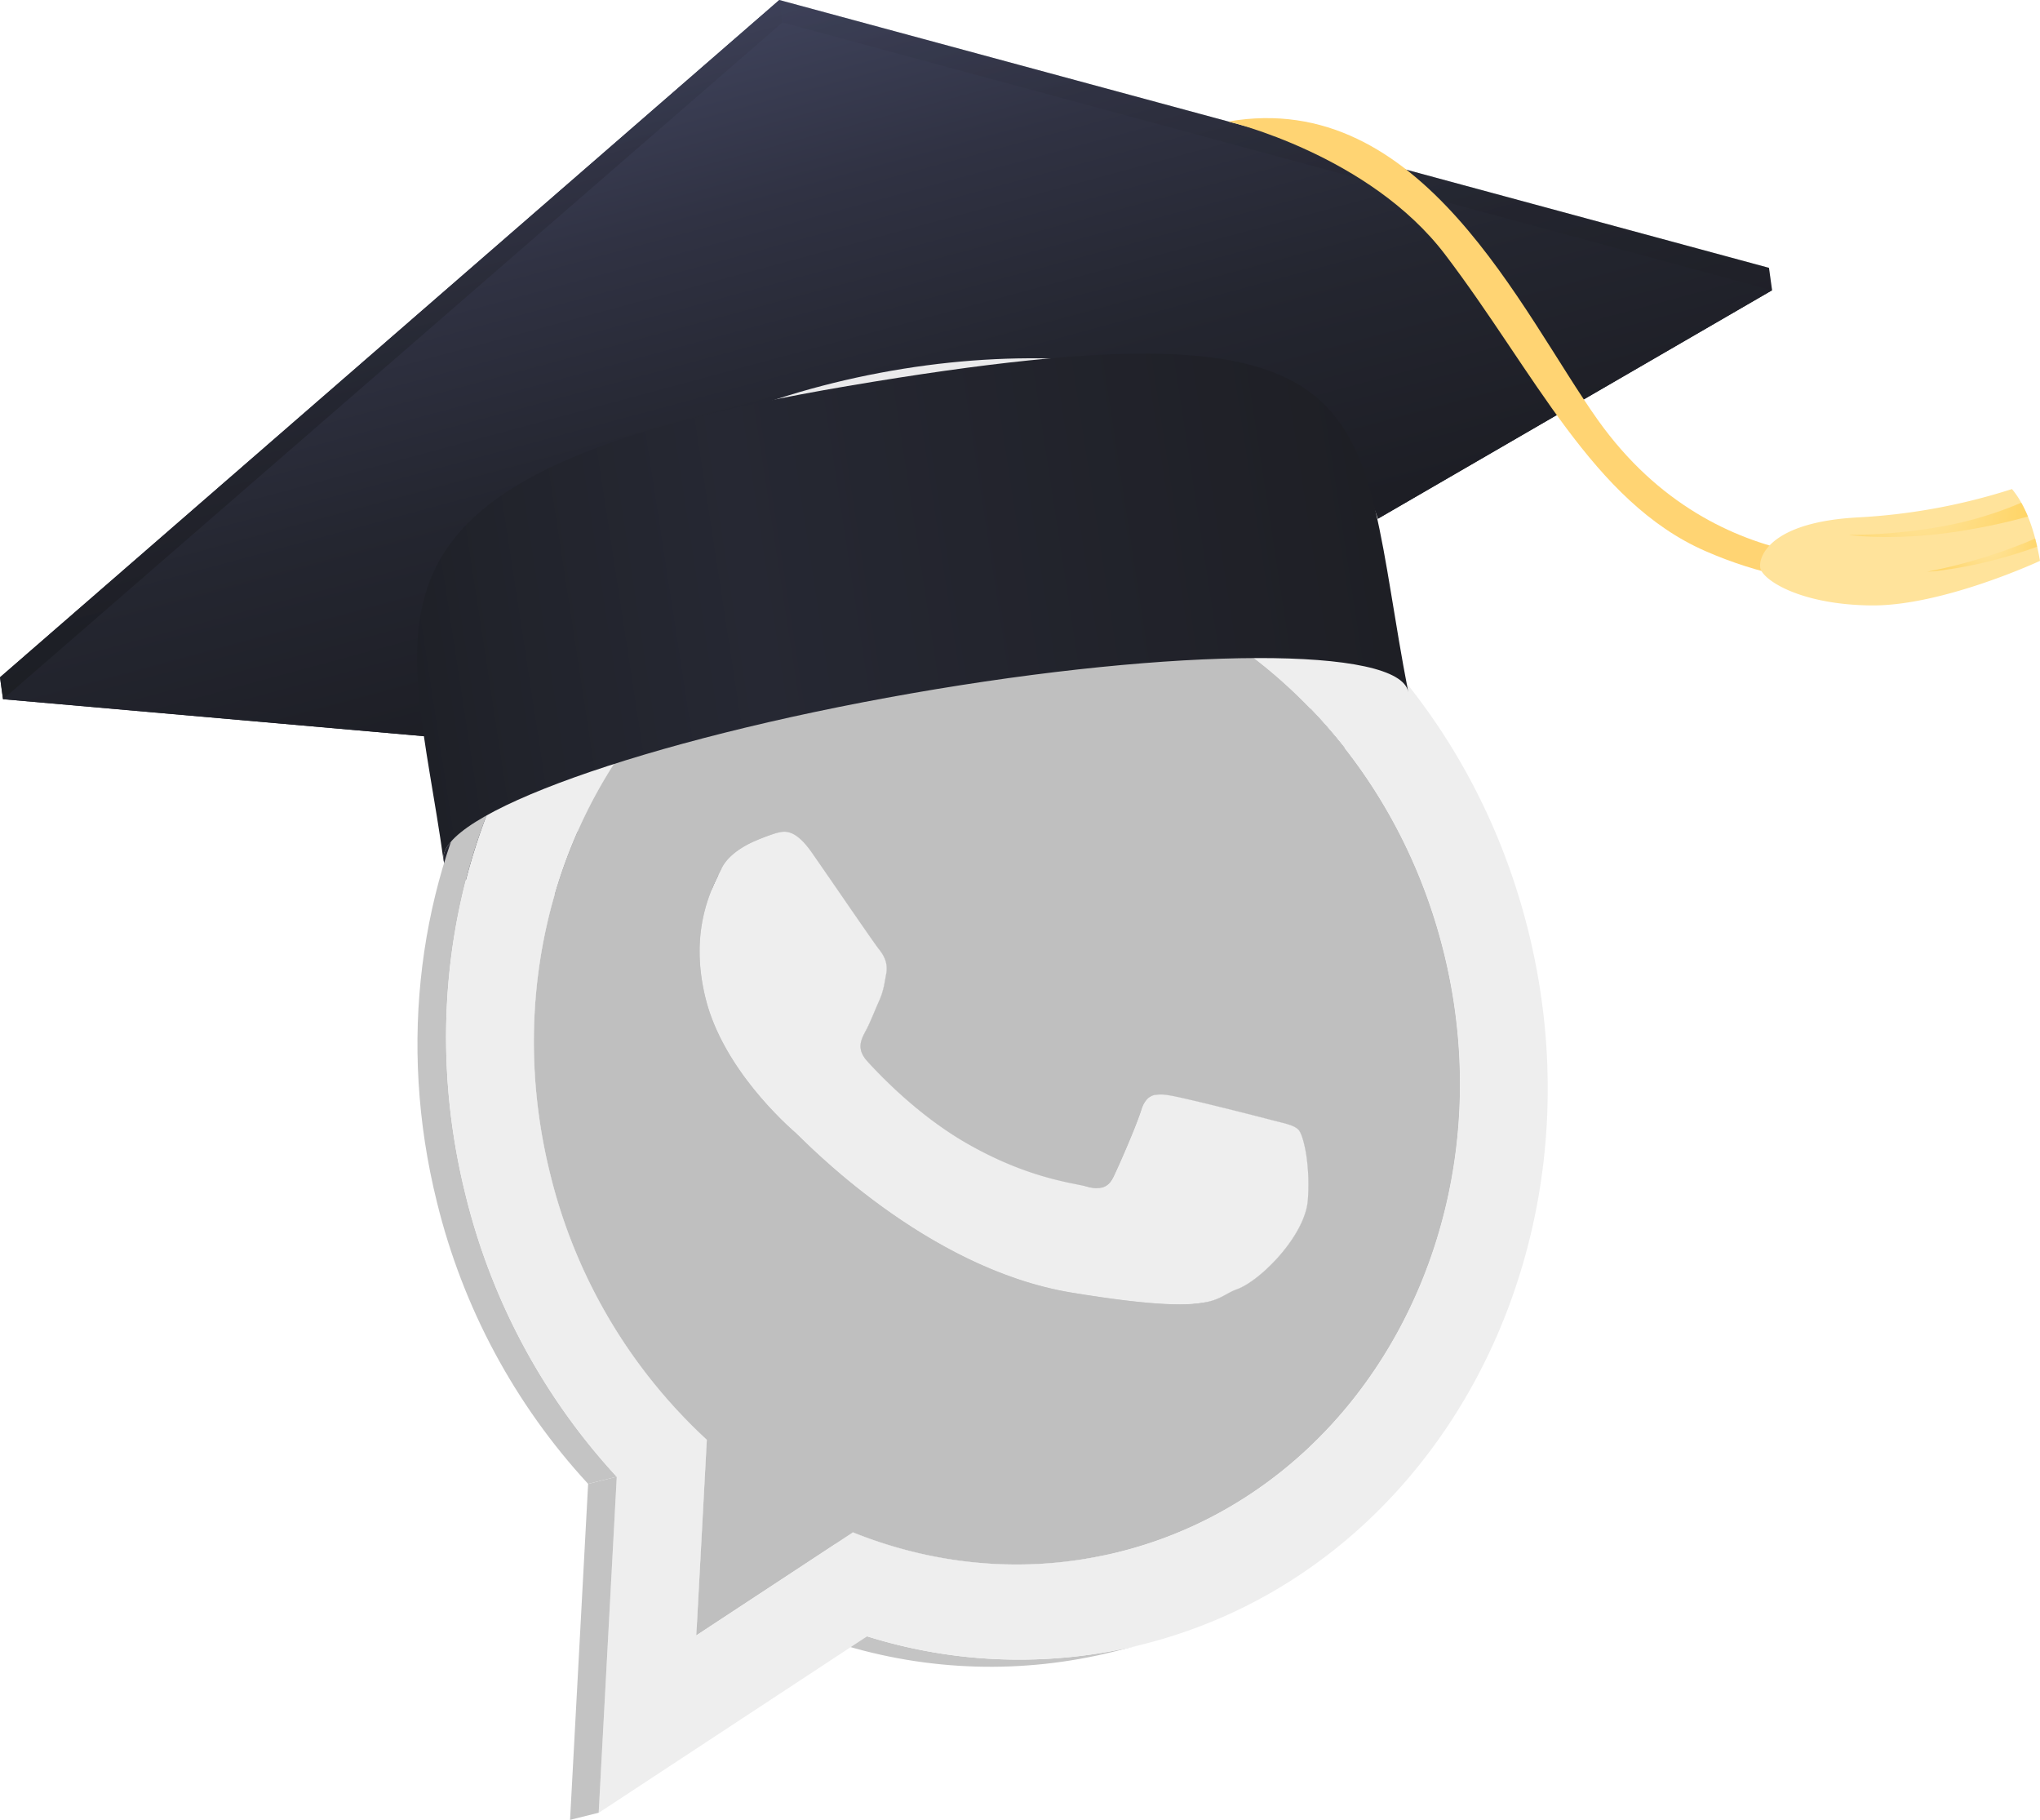 <svg xmlns="http://www.w3.org/2000/svg" xmlns:xlink="http://www.w3.org/1999/xlink" viewBox="0 0 743.88 663.49"><defs><style>.cls-1{fill:none;}.cls-2{isolation:isolate;}.cls-3{fill:url(#Безымянный_градиент_278);}.cls-4,.cls-7{mix-blend-mode:screen;}.cls-4,.cls-6{opacity:0.2;}.cls-4{fill:url(#Безымянный_градиент_6);}.cls-5{fill:url(#Безымянный_градиент_6-2);}.cls-45,.cls-49,.cls-50,.cls-6,.cls-9{mix-blend-mode:multiply;}.cls-6{fill:url(#Безымянный_градиент_6-3);}.cls-7,.cls-9{opacity:0.9;}.cls-7{fill:url(#Безымянный_градиент_6-4);}.cls-8{fill:url(#Безымянный_градиент_6-5);}.cls-9{fill:url(#Безымянный_градиент_15);}.cls-10{clip-path:url(#clip-path);}.cls-11{fill:#bfbfbf;}.cls-12{clip-path:url(#clip-path-2);}.cls-13{clip-path:url(#clip-path-3);}.cls-14{clip-path:url(#clip-path-4);}.cls-15{clip-path:url(#clip-path-5);}.cls-16{clip-path:url(#clip-path-6);}.cls-17{clip-path:url(#clip-path-7);}.cls-18{clip-path:url(#clip-path-8);}.cls-19{fill:#c5c5c5;}.cls-20{fill:#c4c4c4;}.cls-21{clip-path:url(#clip-path-9);}.cls-22{clip-path:url(#clip-path-10);}.cls-23{clip-path:url(#clip-path-11);}.cls-24{clip-path:url(#clip-path-12);}.cls-25{clip-path:url(#clip-path-13);}.cls-26{clip-path:url(#clip-path-14);}.cls-27{clip-path:url(#clip-path-15);}.cls-28{clip-path:url(#clip-path-16);}.cls-29{clip-path:url(#clip-path-17);}.cls-30{clip-path:url(#clip-path-18);}.cls-31{clip-path:url(#clip-path-19);}.cls-32{clip-path:url(#clip-path-20);}.cls-33{clip-path:url(#clip-path-21);}.cls-34{clip-path:url(#clip-path-22);}.cls-35{clip-path:url(#clip-path-23);}.cls-36{clip-path:url(#clip-path-24);}.cls-37{clip-path:url(#clip-path-25);}.cls-38{fill:#eee;}.cls-39{clip-path:url(#clip-path-26);}.cls-40{clip-path:url(#clip-path-27);}.cls-41{clip-path:url(#clip-path-28);}.cls-42{clip-path:url(#clip-path-29);}.cls-43{clip-path:url(#clip-path-30);}.cls-44{fill:#c3c3c3;}.cls-45{opacity:0.3;}.cls-46{fill:url(#linear-gradient);}.cls-47{fill:#ffd473;}.cls-48{fill:#ffe39b;}.cls-49,.cls-50{opacity:0.5;}.cls-49{fill:url(#Безымянный_градиент_227);}.cls-50{fill:url(#Безымянный_градиент_227-2);}</style><radialGradient id="Безымянный_градиент_278" cx="480.51" cy="346.08" r="283.25" gradientTransform="translate(-54.07 117.89) rotate(-7.88)" gradientUnits="userSpaceOnUse"><stop offset="0" stop-color="#4d5273"/><stop offset="0.14" stop-color="#40445d"/><stop offset="0.34" stop-color="#303243"/><stop offset="0.55" stop-color="#242630"/><stop offset="0.77" stop-color="#1d1e25"/><stop offset="1" stop-color="#1b1c21"/></radialGradient><linearGradient id="Безымянный_градиент_6" x1="186.94" y1="217.29" x2="543.82" y2="217.29" gradientTransform="translate(-54.07 117.89) rotate(-7.88)" xlink:href="#Безымянный_градиент_278"/><linearGradient id="Безымянный_градиент_6-2" x1="334.28" y1="-137.07" x2="383.05" y2="247.15" gradientTransform="translate(-54.07 117.89) rotate(-7.88)" xlink:href="#Безымянный_градиент_278"/><linearGradient id="Безымянный_градиент_6-3" x1="430.61" y1="-135.87" x2="464.16" y2="128.45" gradientTransform="translate(8.67 109.21) rotate(-7.88)" xlink:href="#Безымянный_градиент_278"/><linearGradient id="Безымянный_градиент_6-4" x1="113.55" y1="-94.56" x2="146.37" y2="163.98" gradientTransform="translate(8.67 109.21) rotate(-7.88)" xlink:href="#Безымянный_градиент_278"/><linearGradient id="Безымянный_градиент_6-5" x1="335.02" y1="-126.96" x2="382.41" y2="246.37" gradientTransform="translate(-54.07 117.89) rotate(-7.88)" xlink:href="#Безымянный_градиент_278"/><radialGradient id="Безымянный_градиент_15" cx="75570.12" cy="-76638.26" r="5166.95" gradientTransform="matrix(0.03, -0.01, 0, 0.02, -1830.65, 2025.5)" gradientUnits="userSpaceOnUse"><stop offset="0.07" stop-color="#393434"/><stop offset="0.22" stop-color="#534f4f"/><stop offset="0.54" stop-color="#969494"/><stop offset="1" stop-color="#fff"/></radialGradient><clipPath id="clip-path"><path class="cls-1" d="M466.47,440c.93-13.12-1.66-23.52-3.38-25.4L473.54,412c1.71,1.89,4.3,12.29,3.37,25.4L466.49,440Z"/></clipPath><clipPath id="clip-path-2"><path class="cls-1" d="M463.09,414.56a8.61,8.61,0,0,0-3.93-2.06l10.45-2.61a14.71,14.71,0,0,1,2.28.88l-10.4,2.6,10.4-2.6h0l-10.4,2.59,5.88-1.47.68-.17.68-.16,1.31-.33,1.26-.31a2.44,2.44,0,0,1,.59-.15,5.61,5.61,0,0,1,1.63,1.18l-10.42,2.59L473.53,412h0l-10.45,2.61Z"/></clipPath><clipPath id="clip-path-3"><path class="cls-1" d="M459.12,412.48l10.45-2.6h0l-10.45,2.61Z"/></clipPath><clipPath id="clip-path-4"><path class="cls-1" d="M465.7,444.18a20.8,20.8,0,0,0,.77-4.21l10.44-2.61a20.13,20.13,0,0,1-.77,4.21Z"/></clipPath><clipPath id="clip-path-5"><path class="cls-1" d="M456.22,411.7l10.44-2.6c1.08.27,2,.52,2.91.78l-10.45,2.6C458.27,412.22,457.3,412,456.22,411.7Z"/></clipPath><clipPath id="clip-path-6"><path class="cls-1" d="M465.7,444.18l10.44-2.61c-3.52,12.23-17.53,25.8-25.12,28.49-3.57,1.28-5.33,3.25-10.15,4.46l-10.44,2.6c4.82-1.2,6.58-3.17,10.15-4.46C448.17,470,462.18,456.41,465.7,444.18Z"/></clipPath><clipPath id="clip-path-7"><path class="cls-1" d="M415.81,401.94a15.15,15.15,0,0,0-5.44-.07l10.44-2.6a15.15,15.15,0,0,1,5.44.07c4.77.64,31.27,7.41,36.67,8.81,1.37.37,2.62.67,3.74,1l-10.44,2.6c-1.12-.28-2.37-.58-3.74-.94C447.08,409.35,420.58,402.58,415.81,401.94Z"/></clipPath><clipPath id="clip-path-8"><path class="cls-1" d="M401.89,433l-10.44,2.61c1.95-.49,3.28-1.87,4.36-4.25,1.91-4.16,8.09-18.14,10-24.14,1.05-3.38,2.59-4.82,4.6-5.33l10.44-2.6c-2,.5-3.55,2-4.6,5.33-1.87,6-8,20-10,24.13C405.17,431.11,403.84,432.5,401.89,433Z"/></clipPath><clipPath id="clip-path-9"><path class="cls-1" d="M408,565.81l-10.44,2.6C487.34,546,540.46,447.81,516,349.5S398.42,189.39,308.63,211.78l10.44-2.61c89.79-22.38,182.8,39.38,207.32,137.73S497.78,543.42,408,565.81Z"/></clipPath><clipPath id="clip-path-10"><path class="cls-1" d="M358,427.27c4.64-1.16,7.41-1.85,10.37-2.63,13.94,5.74,24,6.92,27.92,8a11.55,11.55,0,0,0,5.6.38l-10.44,2.61a11.56,11.56,0,0,1-5.6-.39C381.9,434.17,371.9,433,358,427.27Z"/></clipPath><clipPath id="clip-path-11"><path class="cls-1" d="M353.11,425.14l10.44-2.61c1.65.77,3.26,1.46,4.82,2.11-3,.78-5.87,1.5-10.37,2.63Q355.63,426.3,353.11,425.14Z"/></clipPath><clipPath id="clip-path-12"><path class="cls-1" d="M397.55,568.41Q391.36,570,385.16,571l10.44-2.61.12,0-10.39,2.59,10.39-2.59c4.09-.67,8.19-1.52,12.27-2.53Z"/></clipPath><clipPath id="clip-path-13"><path class="cls-1" d="M372.77,572.49l10.44-2.61c4.12-.33,8.26-.84,12.39-1.52l-5.9,1.48-1.36.33-2.58.65c-.18,0-.44.23-.6.15Q378.95,572,372.77,572.49Z"/></clipPath><clipPath id="clip-path-14"><path class="cls-1" d="M317.74,401.4l10.45-2.61a144.56,144.56,0,0,0,23.48,17.54c4.17,2.44,8.14,4.48,11.88,6.2l-10.44,2.61c-3.74-1.72-7.71-3.77-11.88-6.21A145.09,145.09,0,0,1,317.74,401.4Z"/></clipPath><clipPath id="clip-path-15"><path class="cls-1" d="M372.77,572.49q-6.25.51-12.48.5l10.45-2.6h.12L360.47,573l10.39-2.59q6.15,0,12.35-.51Z"/></clipPath><clipPath id="clip-path-16"><path class="cls-1" d="M360.29,573q-6.15,0-12.25-.48l10.44-2.6h.12l-10.39,2.59,10.39-2.59q6,.47,12.14.47Z"/></clipPath><clipPath id="clip-path-17"><path class="cls-1" d="M262.21,231.89a154.07,154.07,0,0,1,46.42-20.11l10.44-2.6a154.07,154.07,0,0,0-46.42,20.11Z"/></clipPath><clipPath id="clip-path-18"><path class="cls-1" d="M285.77,313.7c-3-4.36-5.48-6.41-7.52-7.27l10.44-2.61c2,.87,4.49,2.91,7.52,7.28,6.56,9.43,22.44,32.65,24.26,34.95s3.4,5.12,2.68,9-1,6.24-2.59,9.88-3.3,8-4.86,10.88c-1.7,3.17-3.48,6.6.57,11.11,2,2.16,6.15,6.66,11.92,11.88l-10.45,2.61c-5.76-5.23-9.95-9.72-11.91-11.88-4.05-4.51-2.27-7.94-.57-11.12,1.56-2.88,3.24-7.26,4.86-10.88s1.87-6,2.59-9.87-.83-6.7-2.68-9S292.33,323.13,285.77,313.7Z"/></clipPath><clipPath id="clip-path-19"><path class="cls-1" d="M278.25,306.43a7.39,7.39,0,0,0-5.06-.22l10.45-2.6a7.35,7.35,0,0,1,5.05.21Z"/></clipPath><clipPath id="clip-path-20"><path class="cls-1" d="M283,303.76l-10.44,2.61.6-.16,10.44-2.6C283.43,303.66,283.23,303.72,283,303.76Z"/></clipPath><clipPath id="clip-path-21"><path class="cls-1" d="M348,572.51q-6.1-.48-12.14-1.44l10.45-2.6.12,0-10.4,2.59,10.4-2.59q6,.93,12,1.42l-5.22,1.3-2.71.67-1.29.33A9,9,0,0,1,348,572.51Z"/></clipPath><clipPath id="clip-path-22"><path class="cls-1" d="M275.37,306.63l-10.44,2.6a63,63,0,0,1,7.66-2.86L283,303.76A62.53,62.53,0,0,0,275.37,306.63Z"/></clipPath><clipPath id="clip-path-23"><path class="cls-1" d="M263.13,316.59l-10.44,2.6c3-6.28,11.78-9.77,12.24-10l10.44-2.6C274.91,306.81,266.18,310.3,263.13,316.59Z"/></clipPath><clipPath id="clip-path-24"><path class="cls-1" d="M335.9,571.07a162.78,162.78,0,0,1-35.32-9.8l10.45-2.6c3.82,1.53,7.69,2.93,11.6,4.17l-10.41,2.6,10.41-2.6q5.82,1.86,11.75,3.27L324,568.7h0l10.4-2.59q5.94,1.39,12,2.36Z"/></clipPath><clipPath id="clip-path-25"><path class="cls-1" d="M416.41,599.58,406,602.19a185.33,185.33,0,0,1-100.22-3l10.44-2.61A185.23,185.23,0,0,0,416.41,599.58Z"/></clipPath><clipPath id="clip-path-26"><path class="cls-1" d="M440.87,474.52l-10.44,2.6c-6.64,1.66-19.09,1.85-50.08-3.23-53.47-8.78-97.45-55.39-100.69-58.28s-26.4-23.35-32.78-48.92,2.76-41.22,5.81-47.5l10.44-2.6c-3.05,6.28-12.18,21.92-5.81,47.49S286.87,410.15,290.1,413s47.22,49.49,100.69,58.27C421.78,476.37,434.23,476.17,440.87,474.52Z"/></clipPath><clipPath id="clip-path-27"><path class="cls-1" d="M190.21,430.72c-19.92-79.9,11.39-159.69,72-198.83l10.44-2.6c-60.6,39.14-91.91,118.93-72,198.82a194.71,194.71,0,0,0,57.1,96.82l-10.44,2.6A194.72,194.72,0,0,1,190.21,430.72Z"/></clipPath><clipPath id="clip-path-28"><path class="cls-1" d="M319.07,209.18c89.79-22.39,182.8,39.37,207.32,137.72S497.78,543.42,408,565.81c-33.1,8.25-66.62,5.06-97-7.14l-57.11,37.54,3.83-71.28a194.71,194.71,0,0,1-57.1-96.82C176.13,329.77,229.25,231.57,319.07,209.18ZM476.91,437.36c.93-13.13-1.66-23.54-3.38-25.4s-5.23-2.38-10.61-3.81S431,400,426.25,399.34a15.15,15.15,0,0,0-5.44-.07c-2,.5-3.55,2-4.6,5.33-1.87,6-8,20-10,24.13-1.08,2.38-2.41,3.77-4.36,4.25a11.55,11.55,0,0,1-5.6-.38c-5.4-1.41-22.08-3.1-44.62-16.27-17.55-10.28-31.32-24.91-35.4-29.42S314,379,315.7,375.8c1.56-2.88,3.24-7.26,4.86-10.88s1.87-6,2.59-9.88-.82-6.69-2.68-9-17.7-25.52-24.26-34.95c-6.07-8.75-9.84-8.17-12.57-7.49l-.61.15a62.53,62.53,0,0,0-7.66,2.87c-.46.18-9.2,3.67-12.24,10s-12.18,21.92-5.81,47.49S286.87,410.15,290.1,413s47.22,49.49,100.69,58.27c31,5.09,43.44,4.89,50.08,3.24,4.82-1.21,6.58-3.18,10.15-4.46,8.48-3,25-19.57,25.89-32.7"/></clipPath><clipPath id="clip-path-29"><polyline class="cls-1" points="530.09 365.31 532.02 383.61 532.26 401.69 530.86 419.43 527.88 436.72 523.38 453.46 517.42 469.53 510.06 484.82 501.36 499.23 491.38 512.63 480.18 524.91 467.82 535.98 454.36 545.72 439.87 554 424.39 560.74 407.99 565.81 395.57 568.37 383.14 569.89 370.77 570.39 358.48 569.91 346.31 568.46 334.32 566.09 322.55 562.82 311.02 558.67 253.91 596.21 257.75 524.93 247.99 515.32 238.87 504.93 230.45 493.79 222.78 481.94 215.91 469.41 209.9 456.24 204.8 442.46 200.66 428.11 196.96 409.69 195.02 391.39 194.78 373.31 196.18 355.56 199.16 338.27 203.66 321.53 209.62 305.45 216.98 290.16 225.68 275.76 235.66 262.36 246.87 250.07 259.23 239 272.69 229.27 287.19 220.98 302.67 214.24 319.07 209.18 319.07 209.18 335.93 205.95 352.76 204.63 369.45 205.14 385.9 207.42 402.01 211.39 417.66 216.98 432.77 224.13 447.21 232.76 460.89 242.81 473.69 254.2 485.53 266.87 496.28 280.74 505.85 295.75 514.13 311.82 521.01 328.9 526.39 346.9 530.09 365.31"/></clipPath><clipPath id="clip-path-30"><path class="cls-1" d="M224.9,538.39,214.46,541a233.36,233.36,0,0,1-55.1-102.59C130.16,321.26,193.21,204.68,300.21,178l10.44-2.6c-107,26.68-170,143.26-140.84,260.41A233.27,233.27,0,0,0,224.9,538.39Z"/></clipPath><linearGradient id="linear-gradient" x1="150.24" y1="240.22" x2="501.54" y2="186.42" gradientUnits="userSpaceOnUse"><stop offset="0" stop-color="#1e2027"/><stop offset="0.09" stop-color="#21232b"/><stop offset="0.35" stop-color="#262833"/><stop offset="1" stop-color="#1e1f25"/></linearGradient><radialGradient id="Безымянный_градиент_227" cx="738.52" cy="167.62" r="81.61" gradientTransform="translate(-54.07 117.89) rotate(-7.88)" gradientUnits="userSpaceOnUse"><stop offset="0" stop-color="#ffe7a1"/><stop offset="0.36" stop-color="#ffcf4d"/><stop offset="0.53" stop-color="#ffc529"/><stop offset="0.87" stop-color="#996e00"/></radialGradient><radialGradient id="Безымянный_градиент_227-2" cx="760.58" cy="186.29" r="43.38" xlink:href="#Безымянный_градиент_227"/></defs><g class="cls-2"><g id="Layer_2" data-name="Layer 2"><g id="_6" data-name="6"><path class="cls-3" d="M513.52,252.31c2.92,16.72-73.45,44-170.59,61s-178.25,17.19-181.17.47,73.45-44,170.59-61S510.6,235.59,513.52,252.31Z"/><path class="cls-4" d="M332.35,252.78c-97.14,17-173.52,44.3-170.59,61s84,16.51,181.17-.47,173.51-44.3,170.59-61S429.49,235.8,332.35,252.78Zm9.57,54.79c-12,2.09-24,4-35.7,5.59-92.22,12.76-135.85,6-138.72-.44.68-8.81,58.2-35.35,165.86-54.17,12-2.1,24-4,35.7-5.6,92.22-12.76,135.85-6,138.71.44C507.1,262.2,449.58,288.75,341.92,307.57Z"/><polygon class="cls-5" points="337.84 284.51 1.1 254.91 0 246.93 284.18 0 645.05 97.65 646.18 105.84 337.84 284.51"/><polygon class="cls-6" points="645.05 97.65 285.48 0.35 285.48 0.35 284.18 0 284.13 0.04 286.1 14.25 287.38 14.08 312.05 192.41 322 195.47 646.18 105.84 645.05 97.65"/><polygon class="cls-7" points="286.1 14.25 284.13 0.04 0 246.93 1.1 254.91 313.41 193.33 287.47 14.07 286.1 14.25"/><polygon class="cls-8" points="337.84 284.51 1.1 254.91 285.31 8.18 646.13 105.83 337.84 284.51"/><path class="cls-9" d="M503.88,194.88c9.42,49.89-57.26,104.38-149,121.69s-173.68-9.08-183.1-58.93,57.28-104.36,149-121.69S494.45,145,503.88,194.88Z"/><g class="cls-2"><g class="cls-2"><g class="cls-10"><g class="cls-2"><path class="cls-11" d="M476.91,437.36,466.47,440c.93-13.14-1.67-23.55-3.38-25.41s-5.23-2.38-10.61-3.8-31.9-8.18-36.67-8.82a15.15,15.15,0,0,0-5.44-.07l10.44-2.6a15.15,15.15,0,0,1,5.44.07c4.77.64,31.27,7.41,36.67,8.81s8.87,1.94,10.61,3.81,4.31,12.27,3.38,25.4"/></g></g></g><g class="cls-2"><g class="cls-12"><g class="cls-2"><path class="cls-11" d="M476.91,437.36,466.47,440c.93-13.14-1.67-23.55-3.38-25.41s-5.23-2.38-10.61-3.8-31.9-8.18-36.67-8.82a15.15,15.15,0,0,0-5.44-.07l10.44-2.6a15.15,15.15,0,0,1,5.44.07c4.77.64,31.27,7.41,36.67,8.81s8.87,1.94,10.61,3.81,4.31,12.27,3.38,25.4"/></g></g></g><g class="cls-2"><g class="cls-13"><g class="cls-2"><path class="cls-11" d="M476.91,437.36,466.47,440c.93-13.14-1.67-23.55-3.38-25.41s-5.23-2.38-10.61-3.8-31.9-8.18-36.67-8.82a15.15,15.15,0,0,0-5.44-.07l10.44-2.6a15.15,15.15,0,0,1,5.44.07c4.77.64,31.27,7.41,36.67,8.81s8.87,1.94,10.61,3.81,4.31,12.27,3.38,25.4"/></g></g></g><g class="cls-2"><g class="cls-14"><g class="cls-2"><path class="cls-11" d="M455.5,467.71l-10.44,2.61c8.78-5.77,20.62-19.28,21.41-30.35l10.44-2.61c-.79,11.07-12.63,24.59-21.41,30.35"/></g></g></g><g class="cls-2"><g class="cls-15"><g class="cls-2"><path class="cls-11" d="M476.91,437.36,466.47,440c.93-13.14-1.67-23.55-3.38-25.41s-5.23-2.38-10.61-3.8-31.9-8.18-36.67-8.82a15.15,15.15,0,0,0-5.44-.07l10.44-2.6a15.15,15.15,0,0,1,5.44.07c4.77.64,31.27,7.41,36.67,8.81s8.87,1.94,10.61,3.81,4.31,12.27,3.38,25.4"/></g></g></g><g class="cls-2"><g class="cls-16"><g class="cls-2"><path class="cls-11" d="M440.87,474.52l-10.44,2.6c4.82-1.2,6.58-3.17,10.15-4.46a21.6,21.6,0,0,0,4.48-2.34l10.44-2.61a21.7,21.7,0,0,1-4.48,2.35c-3.57,1.28-5.33,3.25-10.15,4.46"/><path class="cls-11" d="M455.5,467.71l-10.44,2.61c8.78-5.77,20.62-19.28,21.41-30.35l10.44-2.61c-.79,11.07-12.63,24.59-21.41,30.35"/></g></g></g><g class="cls-2"><g class="cls-17"><g class="cls-2"><path class="cls-11" d="M476.91,437.36,466.47,440c.93-13.14-1.67-23.55-3.38-25.41s-5.23-2.38-10.61-3.8-31.9-8.18-36.67-8.82a15.15,15.15,0,0,0-5.44-.07l10.44-2.6a15.15,15.15,0,0,1,5.44.07c4.77.64,31.27,7.41,36.67,8.81s8.87,1.94,10.61,3.81,4.31,12.27,3.38,25.4"/></g></g></g><g class="cls-2"><g class="cls-18"><g class="cls-2"><path class="cls-19" d="M401.89,433l-10.44,2.61a5.47,5.47,0,0,0,1.64-.71l10.44-2.61a5.13,5.13,0,0,1-1.64.71"/><path class="cls-20" d="M403.53,432.27l-10.44,2.61a8,8,0,0,0,2.72-3.54c1.91-4.16,8.09-18.14,10-24.14.74-2.39,1.73-3.81,3-4.62l10.44-2.6c-1.23.8-2.22,2.23-3,4.62-1.87,6-8,20-10,24.13a7.9,7.9,0,0,1-2.72,3.54"/><path class="cls-19" d="M419.17,400l-10.44,2.6a5.44,5.44,0,0,1,1.64-.71l10.44-2.6a5.3,5.3,0,0,0-1.64.71"/></g></g></g><g class="cls-2"><g class="cls-21"><g class="cls-2"><path class="cls-19" d="M408,565.81l-10.44,2.6a154.18,154.18,0,0,0,47.3-20.69l10.44-2.61a154,154,0,0,1-47.3,20.7"/><path class="cls-20" d="M455.29,545.11l-10.44,2.61c60-39.34,90.92-118.75,71.1-198.22-24.52-98.35-117.53-160.11-207.32-137.72l10.44-2.61c89.79-22.38,182.8,39.38,207.32,137.73,19.82,79.47-11.1,158.87-71.1,198.21"/></g></g></g><g class="cls-2"><g class="cls-22"><g class="cls-2"><path class="cls-11" d="M401.89,433l-10.44,2.61a11.56,11.56,0,0,1-5.6-.39c-5.4-1.41-22.08-3.1-44.62-16.27-17.55-10.28-31.32-24.91-35.4-29.41s-2.27-7.94-.57-11.12c1.56-2.88,3.24-7.26,4.86-10.88s1.87-6,2.59-9.87-.83-6.7-2.68-9-17.7-25.52-24.26-34.95c-6.07-8.75-9.84-8.17-12.58-7.49l10.45-2.6c2.73-.68,6.5-1.26,12.57,7.49,6.56,9.43,22.44,32.65,24.26,34.95s3.4,5.12,2.68,9-1,6.24-2.59,9.88-3.3,8-4.86,10.88c-1.7,3.17-3.48,6.6.57,11.11s17.85,19.14,35.4,29.42c22.54,13.17,39.22,14.86,44.62,16.27a11.55,11.55,0,0,0,5.6.38"/></g></g></g><g class="cls-2"><g class="cls-23"><g class="cls-2"><path class="cls-11" d="M401.89,433l-10.44,2.61a11.56,11.56,0,0,1-5.6-.39c-5.4-1.41-22.08-3.1-44.62-16.27-17.55-10.28-31.32-24.91-35.4-29.41s-2.27-7.94-.57-11.12c1.56-2.88,3.24-7.26,4.86-10.88s1.87-6,2.59-9.87-.83-6.7-2.68-9-17.7-25.52-24.26-34.95c-6.07-8.75-9.84-8.17-12.58-7.49l10.45-2.6c2.73-.68,6.5-1.26,12.57,7.49,6.56,9.43,22.44,32.65,24.26,34.95s3.4,5.12,2.68,9-1,6.24-2.59,9.88-3.3,8-4.86,10.88c-1.7,3.17-3.48,6.6.57,11.11s17.85,19.14,35.4,29.42c22.54,13.17,39.22,14.86,44.62,16.27a11.55,11.55,0,0,0,5.6.38"/></g></g></g><g class="cls-2"><g class="cls-24"><g class="cls-2"><path class="cls-11" d="M408,565.81l-10.44,2.6c-33.1,8.25-66.62,5.06-97-7.14l10.45-2.6c30.34,12.2,63.86,15.39,97,7.14"/></g></g></g><g class="cls-2"><g class="cls-25"><g class="cls-2"><path class="cls-11" d="M408,565.81l-10.44,2.6c-33.1,8.25-66.62,5.06-97-7.14l10.45-2.6c30.34,12.2,63.86,15.39,97,7.14"/></g></g></g><g class="cls-2"><g class="cls-26"><g class="cls-2"><path class="cls-11" d="M401.89,433l-10.44,2.61a11.56,11.56,0,0,1-5.6-.39c-5.4-1.41-22.08-3.1-44.62-16.27-17.55-10.28-31.32-24.91-35.4-29.41s-2.27-7.94-.57-11.12c1.56-2.88,3.24-7.26,4.86-10.88s1.87-6,2.59-9.87-.83-6.7-2.68-9-17.7-25.52-24.26-34.95c-6.07-8.75-9.84-8.17-12.58-7.49l10.45-2.6c2.73-.68,6.5-1.26,12.57,7.49,6.56,9.43,22.44,32.65,24.26,34.95s3.4,5.12,2.68,9-1,6.24-2.59,9.88-3.3,8-4.86,10.88c-1.7,3.17-3.48,6.6.57,11.11s17.85,19.14,35.4,29.42c22.54,13.17,39.22,14.86,44.62,16.27a11.55,11.55,0,0,0,5.6.38"/></g></g></g><g class="cls-2"><g class="cls-27"><g class="cls-2"><path class="cls-11" d="M408,565.81l-10.44,2.6c-33.1,8.25-66.62,5.06-97-7.14l10.45-2.6c30.34,12.2,63.86,15.39,97,7.14"/></g></g></g><g class="cls-2"><g class="cls-28"><g class="cls-2"><path class="cls-11" d="M408,565.81l-10.44,2.6c-33.1,8.25-66.62,5.06-97-7.14l10.45-2.6c30.34,12.2,63.86,15.39,97,7.14"/></g></g></g><g class="cls-2"><g class="cls-29"><g class="cls-2"><path class="cls-11" d="M271.75,229.88l-10.45,2.6a154.13,154.13,0,0,1,47.33-20.7l10.44-2.6a154,154,0,0,0-47.32,20.7"/></g></g></g><g class="cls-2"><g class="cls-30"><g class="cls-2"><path class="cls-11" d="M401.89,433l-10.44,2.61a11.56,11.56,0,0,1-5.6-.39c-5.4-1.41-22.08-3.1-44.62-16.27-17.55-10.28-31.32-24.91-35.4-29.41s-2.27-7.94-.57-11.12c1.56-2.88,3.24-7.26,4.86-10.88s1.87-6,2.59-9.87-.83-6.7-2.68-9-17.7-25.52-24.26-34.95c-6.07-8.75-9.84-8.17-12.58-7.49l10.45-2.6c2.73-.68,6.5-1.26,12.57,7.49,6.56,9.43,22.44,32.65,24.26,34.95s3.4,5.12,2.68,9-1,6.24-2.59,9.88-3.3,8-4.86,10.88c-1.7,3.17-3.48,6.6.57,11.11s17.85,19.14,35.4,29.42c22.54,13.17,39.22,14.86,44.62,16.27a11.55,11.55,0,0,0,5.6.38"/></g></g></g><g class="cls-2"><g class="cls-31"><g class="cls-2"><path class="cls-11" d="M401.89,433l-10.44,2.61a11.56,11.56,0,0,1-5.6-.39c-5.4-1.41-22.08-3.1-44.62-16.27-17.55-10.28-31.32-24.91-35.4-29.41s-2.27-7.94-.57-11.12c1.56-2.88,3.24-7.26,4.86-10.88s1.87-6,2.59-9.87-.83-6.7-2.68-9-17.7-25.52-24.26-34.95c-6.07-8.75-9.84-8.17-12.58-7.49l10.45-2.6c2.73-.68,6.5-1.26,12.57,7.49,6.56,9.43,22.44,32.65,24.26,34.95s3.4,5.12,2.68,9-1,6.24-2.59,9.88-3.3,8-4.86,10.88c-1.7,3.17-3.48,6.6.57,11.11s17.85,19.14,35.4,29.42c22.54,13.17,39.22,14.86,44.62,16.27a11.55,11.55,0,0,0,5.6.38"/></g></g></g><g class="cls-2"><g class="cls-32"><g class="cls-2"><path class="cls-19" d="M283,303.76l-10.44,2.61.6-.16,10.44-2.6c-.2.05-.4.11-.6.15"/></g></g></g><g class="cls-2"><g class="cls-33"><g class="cls-2"><path class="cls-11" d="M408,565.81l-10.44,2.6c-33.1,8.25-66.62,5.06-97-7.14l10.45-2.6c30.34,12.2,63.86,15.39,97,7.14"/></g></g></g><g class="cls-2"><g class="cls-34"><g class="cls-2"><path class="cls-19" d="M275.37,306.63l-10.44,2.6a63,63,0,0,1,7.66-2.86L283,303.76a62.53,62.53,0,0,0-7.66,2.87"/></g></g></g><g class="cls-2"><g class="cls-35"><g class="cls-2"><path class="cls-20" d="M263.13,316.59l-10.44,2.6a19,19,0,0,1,6.83-7.09L270,309.49a19,19,0,0,0-6.83,7.1"/><path class="cls-19" d="M270,309.49l-10.44,2.61a33.28,33.28,0,0,1,5.41-2.87l10.44-2.6a32.34,32.34,0,0,0-5.41,2.86"/></g></g></g><g class="cls-2"><g class="cls-36"><g class="cls-2"><path class="cls-11" d="M408,565.81l-10.44,2.6c-33.1,8.25-66.62,5.06-97-7.14l10.45-2.6c30.34,12.2,63.86,15.39,97,7.14"/></g></g></g><g class="cls-2"><g class="cls-37"><g class="cls-2"><path class="cls-20" d="M416.41,599.58,406,602.19a185.33,185.33,0,0,1-100.22-3l10.44-2.61a185.23,185.23,0,0,0,100.22,3"/></g></g></g><path class="cls-38" d="M462.92,408.16c5.38,1.42,8.87,1.93,10.61,3.8s4.31,12.27,3.38,25.4S459.5,467.05,451,470.06c-3.57,1.28-5.33,3.25-10.15,4.46-6.64,1.65-19.09,1.85-50.08-3.24C337.32,462.5,293.34,415.89,290.1,413s-26.4-23.35-32.78-48.93,2.76-41.21,5.81-47.49,11.78-9.78,12.24-10a62.53,62.53,0,0,1,7.66-2.87c.2,0,.4-.1.6-.15,2.74-.68,6.51-1.26,12.58,7.49,6.56,9.43,22.44,32.65,24.26,34.95s3.4,5.12,2.68,9-1,6.24-2.59,9.88-3.3,8-4.86,10.88c-1.7,3.18-3.48,6.6.57,11.11s17.85,19.14,35.4,29.42c22.54,13.16,39.22,14.86,44.62,16.27a11.55,11.55,0,0,0,5.6.38c1.95-.48,3.28-1.87,4.36-4.25,1.91-4.16,8.09-18.14,10-24.13,1.05-3.38,2.6-4.83,4.6-5.33a15.15,15.15,0,0,1,5.44.07C431,400,457.52,406.75,462.92,408.16Z"/><g class="cls-2"><g class="cls-39"><g class="cls-2"><path class="cls-20" d="M440.87,474.52l-10.44,2.6c-6.64,1.66-19.09,1.85-50.08-3.23-53.47-8.78-97.45-55.39-100.69-58.28s-26.4-23.35-32.78-48.92,2.76-41.22,5.81-47.5l10.44-2.6c-3.05,6.28-12.18,21.92-5.81,47.49S286.87,410.15,290.1,413s47.22,49.49,100.69,58.27c31,5.09,43.44,4.89,50.08,3.24"/></g></g></g><polygon class="cls-19" points="253.92 596.21 243.47 598.81 300.59 561.27 311.03 558.67 253.92 596.21"/><polygon class="cls-11" points="253.91 596.21 243.47 598.81 247.31 527.53 257.75 524.93 253.91 596.21"/><g class="cls-2"><g class="cls-40"><g class="cls-2"><path class="cls-11" d="M257.75,524.93l-10.44,2.6a194.72,194.72,0,0,1-57.1-96.81c-19.82-79.5,11.08-158.89,71.09-198.24l10.45-2.6c-60,39.35-90.91,118.74-71.1,198.23a194.71,194.71,0,0,0,57.1,96.82"/><path class="cls-11" d="M271.75,229.88l-10.45,2.6a154.13,154.13,0,0,1,47.33-20.7l10.44-2.6a154,154,0,0,0-47.32,20.7"/></g></g></g><path class="cls-11" d="M319.07,209.18c89.79-22.39,182.8,39.37,207.32,137.72S497.78,543.42,408,565.81c-33.1,8.25-66.62,5.06-97-7.14l-57.11,37.54,3.83-71.28a194.71,194.71,0,0,1-57.1-96.82C176.13,329.77,229.25,231.57,319.07,209.18ZM476.91,437.36c.93-13.13-1.66-23.54-3.38-25.4s-5.23-2.38-10.61-3.81S431,400,426.25,399.34a15.15,15.15,0,0,0-5.44-.07c-2,.5-3.55,2-4.6,5.33-1.87,6-8,20-10,24.13-1.08,2.38-2.41,3.77-4.36,4.25a11.55,11.55,0,0,1-5.6-.38c-5.4-1.41-22.08-3.1-44.62-16.27-17.55-10.28-31.32-24.91-35.4-29.42S314,379,315.7,375.8c1.56-2.88,3.24-7.26,4.86-10.88s1.87-6,2.59-9.88-.82-6.69-2.68-9-17.7-25.52-24.26-34.95c-6.07-8.75-9.84-8.17-12.57-7.49l-.61.15a62.53,62.53,0,0,0-7.66,2.87c-.46.18-9.2,3.67-12.24,10s-12.18,21.92-5.81,47.49S286.87,410.15,290.1,413s47.22,49.49,100.69,58.27c31,5.09,43.44,4.89,50.08,3.24,4.82-1.21,6.58-3.18,10.15-4.46,8.48-3,25-19.57,25.89-32.7"/><g class="cls-2"><g class="cls-41"><g class="cls-42"><image width="338" height="392" transform="translate(194.78 204.63)" /></g></g></g><g class="cls-2"><g class="cls-43"><g class="cls-2"><path class="cls-20" d="M224.9,538.39,214.46,541a233.36,233.36,0,0,1-55.1-102.59c-23.59-94.65,13-188.92,84.4-235.72l10.44-2.6c-71.37,46.79-108,141.07-84.39,235.72A233.27,233.27,0,0,0,224.9,538.39"/><path class="cls-19" d="M254.2,200.09l-10.44,2.6A183.83,183.83,0,0,1,300.21,178l10.44-2.6a183.59,183.59,0,0,0-56.45,24.69"/></g></g></g><path class="cls-38" d="M310.65,175.4c107-26.68,217.38,46.66,246.59,163.81s-33.85,233.7-140.83,260.37a185.23,185.23,0,0,1-100.22-3l-97.88,64.35,6.59-122.5a233.27,233.27,0,0,1-55.09-102.58C140.6,318.66,203.65,202.08,310.65,175.4ZM408,565.81c89.79-22.39,142.91-120.6,118.4-218.91S408.86,186.79,319.07,209.17,176.14,329.77,200.66,428.11a194.73,194.73,0,0,0,57.09,96.82l-3.83,71.28L311,558.67c30.34,12.2,63.86,15.39,97,7.14"/><polygon class="cls-44" points="218.31 660.89 207.87 663.49 214.46 541 224.9 538.39 218.31 660.89"/></g><image class="cls-45" width="386" height="210" transform="translate(139.73 121.37)" /><path class="cls-46" d="M513.52,252.32c-2.93-16.72-84-16.51-181.18.47s-173.51,44.3-170.59,61C149.45,224.88,118.52,173,309.08,140.74,511.43,106.47,493.26,147.77,513.52,252.32Z"/><path class="cls-47" d="M447.89,44.31S499.31,56.38,527,92.86c32.52,42.78,53.83,90.06,94.74,108s72.39,10.67,72.39,10.67l-1.2-8.7S626.67,215,582.65,153.12C554.74,113.89,518.61,32,447.89,44.31Z"/><path class="cls-48" d="M743.88,204.48s-35.6,16.58-61.77,16.25-39.69-9.53-40.26-13.82,4-16.58,35.7-18.28a221.1,221.1,0,0,0,56.11-10.33C738.22,183.75,741.74,192.14,743.88,204.48Z"/><path class="cls-49" d="M737.05,183.28a132.72,132.72,0,0,1-27.88,8.45,197.4,197.4,0,0,1-35.09,3.3s18.31,2.67,44.25-2a210.75,210.75,0,0,0,21.15-4.71A47.19,47.19,0,0,0,737.05,183.28Z"/><path class="cls-50" d="M742.12,196.34c-1.77.78-3.57,1.54-5.44,2.25a197.68,197.68,0,0,1-33.84,9.83s17-.77,40-9.1C742.61,198.3,742.37,197.3,742.12,196.34Z"/></g></g></g></svg>